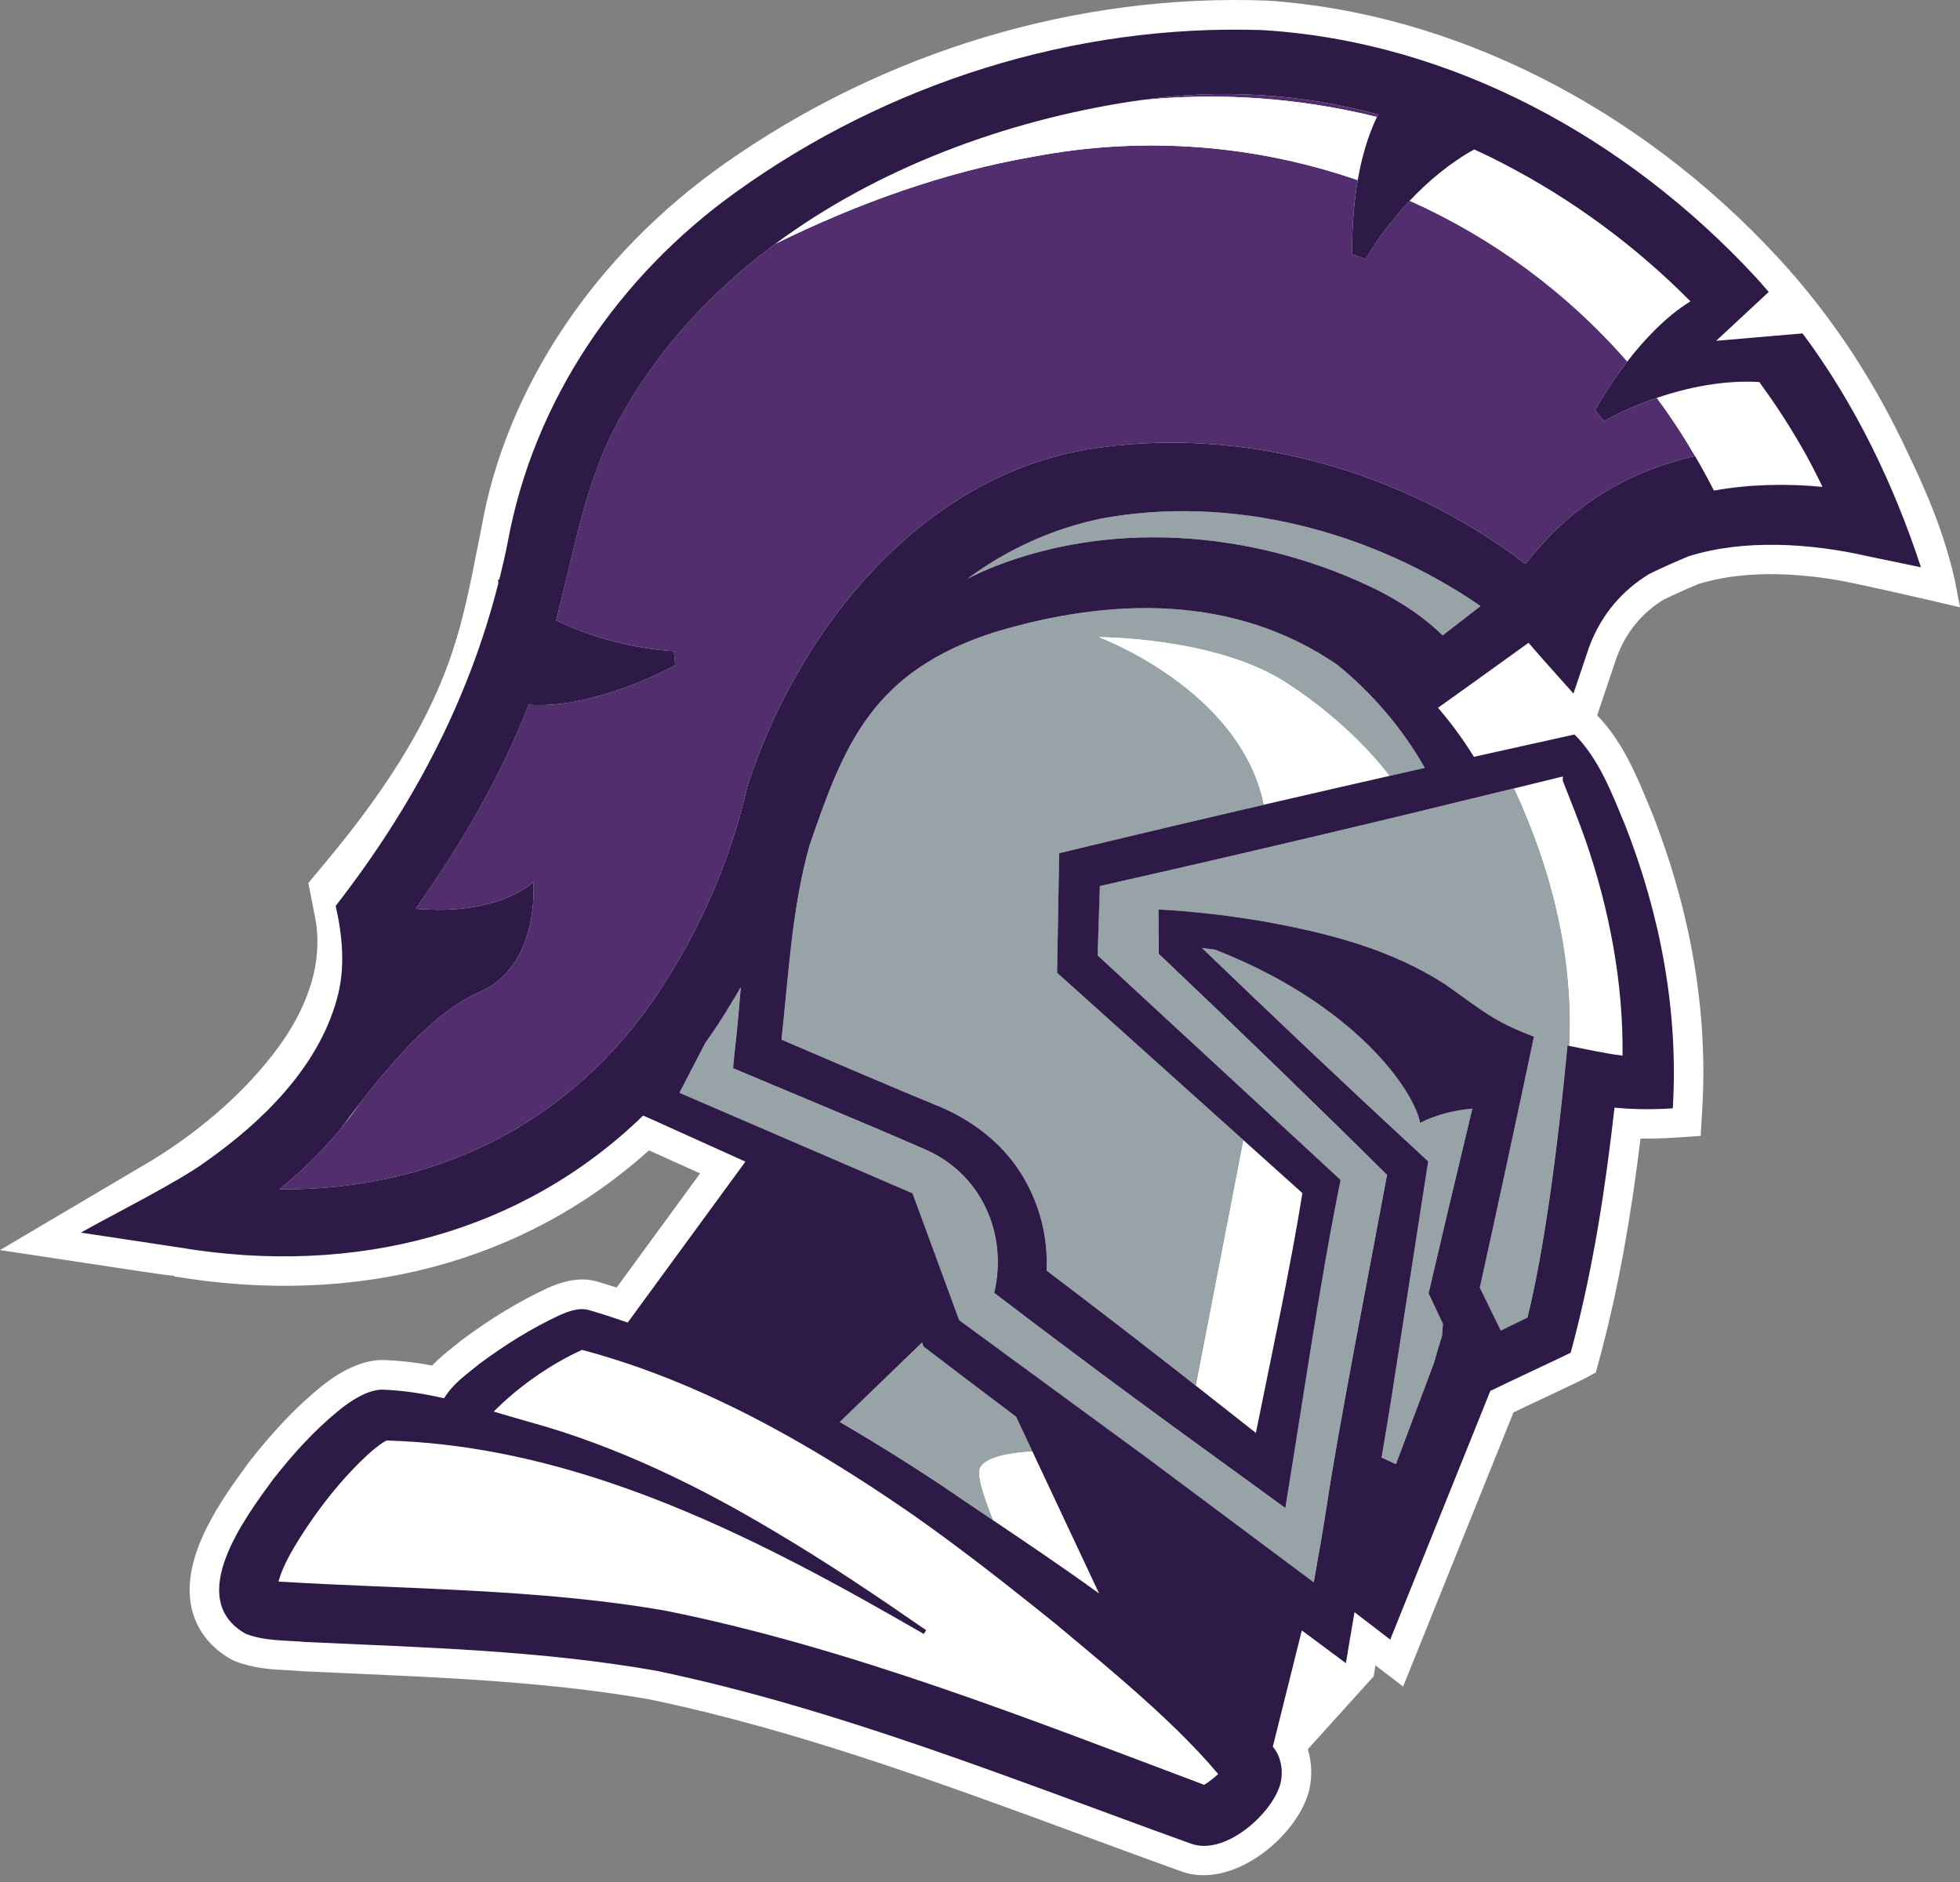 <svg width="200" height="192" viewBox="0 0 200 192" fill="none" xmlns="http://www.w3.org/2000/svg">
<rect x="0" y="0" width="200" height="192" fill="#808080" stroke="none"/>
<g clip-path="url(#clip0_1116_172)">
<path d="M199.477 59.227C199.139 57.703 198.715 56.203 198.224 54.718C197.117 51.366 195.624 48.157 194.09 44.983C190.785 38.144 186.565 31.839 181.41 26.26C167.226 10.914 148.31 1.369 129.427 0.066C109.974 -0.701 90.262 5.206 73.925 16.703C60.665 26.036 51.618 39.611 49.117 53.882L48.794 55.517C48.034 59.389 47.314 63.045 46.175 66.454C43.947 73.194 39.892 79.957 33.416 87.739L31.465 90.082L32.079 93.217C33.29 98.7 30.744 103.655 28.386 106.859C25.301 111.089 20.728 115.176 15.556 118.343L0 127.533L13.092 129.511C15.393 129.859 16.824 130.076 17.771 130.162L17.761 130.216C36.4 133.346 53.525 128.783 66.224 117.359L71.438 119.712L62.922 131.353C62.458 131.203 61.984 131.055 61.491 130.909L61.319 130.858C61.04 130.771 60.818 130.705 60.591 130.658C58.835 130.258 57.118 130.865 55.897 131.395C52.92 132.791 50.229 134.414 47.178 136.664L47.048 136.767C46.803 136.969 46.559 137.162 46.322 137.352C45.607 137.919 44.835 138.531 44.1 139.31C42.317 138.98 40.684 138.797 39.032 138.743C36.427 138.743 33.926 140.501 32.681 141.535C29.61 144.043 27.341 146.722 25.454 149.107L25.247 149.391C22.691 152.881 18.415 158.721 19.534 163.977C20.008 166.207 21.404 168.039 23.567 169.275L23.976 169.47C25.927 170.225 27.787 170.318 29.427 170.402C29.928 170.427 30.424 170.452 30.915 170.501L35.564 170.713C45.777 171.159 56.339 171.621 66.35 173.384C81.364 176.512 96.268 182.004 110.685 187.315C113.963 188.523 117.238 189.729 120.501 190.906C121.258 191.182 122.035 191.305 122.817 191.305C127.331 191.305 131.955 187.127 133.302 183.524C133.85 182.152 134.01 180.248 133.443 178.463L140.169 171.019L140.312 170.141C140.324 170.059 140.339 169.976 140.351 169.894L143.175 172.06L154.435 144.095C154.738 143.942 156.181 143.261 157.683 142.553C160.514 141.219 161.437 140.78 161.708 140.632L162.843 140.016L163.492 137.598C165.144 131.255 166.37 124.548 167.401 116.153C168.545 116.17 169.709 116.143 170.891 116.061L173.537 115.884L173.695 113.237C174.29 103.334 172.593 93.2 168.622 83.048L168.254 82.162C166.994 79.106 165.568 75.651 162.976 72.975L164.969 67.055C165.916 64.515 167.477 62.593 169.739 61.183C170.898 60.623 172.104 60.083 173.328 59.575C179.301 57.739 186.217 58.832 189.878 59.663C193.35 60.386 200 61.955 200 61.955L199.477 59.232V59.227Z" fill="white"/>
<path d="M54.412 89.988C54.412 89.988 55.207 98.525 48.853 101.248C44.986 102.905 40.854 107.194 36.679 112.613C36.116 113.439 35.507 114.234 34.878 115.011C34.735 115.205 34.592 115.4 34.446 115.598L34.474 115.506C32.693 117.625 30.683 119.566 28.52 121.332C45.19 121.458 59.836 113.989 68.839 98.636C72.205 93.037 74.815 86.656 76.233 80.31C81.358 64.451 93.681 48.796 110.946 45.851C126.581 43.298 143.101 47.948 155.646 57.522L155.887 57.234C158.253 54.407 162.907 48.85 172.965 46.524C171.764 44.465 170.467 42.48 169.056 40.593C166.92 41.32 165.045 42.186 163.669 42.975L162.771 41.831C162.771 41.831 164.002 39.532 166.049 36.883C159.908 29.841 152.304 24.26 143.844 20.479C141.863 22.575 140.307 24.751 139.34 26.45L137.986 25.92C137.986 25.92 137.843 22.437 138.543 18.38C128.194 14.808 116.846 13.824 105.522 15.97C96.34 17.556 87.48 20.765 79.094 24.889C72.104 30.068 66.227 36.58 62.295 44.499C59.516 50.315 58.406 56.876 56.746 63.291C60.993 65.363 65.711 66.268 68.757 66.424L68.893 67.872C68.893 67.872 60.813 72.373 53.941 71.889C51.036 79.388 46.964 86.291 42.408 92.711C50.996 93.454 54.41 89.988 54.41 89.988H54.412Z" fill="#522E6E"/>
<path d="M140.504 11.935C140.546 11.851 140.586 11.764 140.628 11.683C132.745 9.552 124.514 9.022 116.333 10.228C124.467 9.387 132.651 9.994 140.504 11.937V11.935Z" fill="#522E6E"/>
<path d="M140.753 60.297C142.993 61.486 145.19 62.837 147.208 64.823C149.013 63.424 149.499 63.049 151.075 61.828C139.922 54.155 125.686 50.431 112.327 52.907C107.172 53.995 102.642 56.146 98.705 59.046C99.647 58.575 100.604 58.134 101.588 57.751C114.172 52.873 128.751 54.321 140.751 60.297H140.753Z" fill="#98A3A8"/>
<path d="M154.519 80.428C140.44 83.883 126.408 87.203 112.219 90.402L111.994 97.478L136.042 119.699L136.785 120.384C134.693 130.576 132.848 143.522 131.142 153.857C125.92 150.029 120.585 146.223 115.393 142.37C112.189 140.022 105.789 135.23 102.637 132.815L101.438 131.908C102.859 125.912 100.136 119.686 94.258 117.212C87.806 114.393 81.272 111.734 74.79 108.982L74.953 107.28C75.212 105.092 75.397 102.897 75.582 100.704C75.291 101.213 74.998 101.711 74.707 102.179C73.834 103.662 72.909 105.075 71.942 106.432C70.866 108.506 69.944 110.284 69.317 111.493C72.349 112.8 92.322 121.413 92.322 121.413L93.104 121.751L93.41 122.584L97.862 134.69C100.972 136.969 117.278 148.916 117.278 148.916L134.047 161.436C134.511 158.819 134.972 156.205 135.381 153.58C136.469 146.137 139.959 128.321 141.525 119.874C134.301 112.704 126.088 104.774 118.762 97.824L118.227 97.316L118.222 96.561C118.222 95.631 118.2 93.724 118.198 92.792C121.981 92.989 125.745 93.443 129.425 94.094C135.707 95.258 141.925 96.864 147.433 100.413C148.644 101.254 149.985 102.268 151.196 103.08C152.903 104.268 154.662 105.068 156.512 105.766C155.096 112.526 152.573 124.232 150.989 131.37L153.132 135.753C154.067 135.297 155.098 134.791 155.86 134.418C156.775 130.618 157.459 126.679 158.043 122.73C158.81 117.434 159.432 111.998 159.935 106.673C160.002 106.686 160.076 106.7 160.142 106.715C160.547 98.051 158.61 89.287 154.511 80.435L154.519 80.428Z" fill="#98A3A8"/>
<path d="M144.904 114.551C144.302 111.256 138.257 102.443 123.967 96.874C123.527 96.815 123.088 96.761 122.649 96.709C129.81 103.608 137.806 111.172 144.996 117.797L145.735 118.483L145.57 119.541L141.959 142.777C141.646 144.751 141.313 146.724 140.975 148.699L142.445 149.37L146.313 139.078L146.769 137.504L147.149 136.281L147.238 135.053C146.631 133.767 146.096 132.635 145.772 131.952C146.868 127.224 148.703 119.487 150.242 113.099C148.527 113.254 146.668 113.661 144.904 114.551Z" fill="#98A3A8"/>
<path d="M104.486 120.209C106.141 123.053 106.948 126.304 106.795 129.619C110.176 132.164 115.538 136.293 118.34 138.481C119.578 139.438 120.807 140.41 122.037 141.374L126.891 116.325L108.551 99.854L107.868 99.24L107.885 98.293L108.055 88.654L108.085 87.038C115.62 85.215 123.197 83.432 130.786 81.676L128.966 82.066C126.554 70.328 112.13 65 112.13 65C112.13 65 124.018 64.986 131.19 69.61C137.623 73.756 141.162 78.329 141.776 79.16C142.98 78.886 144.184 78.61 145.387 78.339C143.123 74.296 139.909 70.604 136.459 67.817C125.962 60.625 113.395 60.938 101.615 64.455C88.942 68.456 86.109 76.06 82.616 86.219C80.803 92.629 80.478 99.434 79.745 106.064C85.196 108.388 90.632 110.751 96.118 112.998C99.445 114.44 102.592 116.89 104.489 120.212L104.486 120.209Z" fill="#98A3A8"/>
<path d="M105.352 148.081L103.69 144.539C100.111 141.839 96.843 139.362 94.239 137.369C94.239 137.369 94.157 137.133 94.096 136.955L85.697 145.065C89.091 147.043 92.423 149.122 95.686 151.268C97.568 152.558 99.463 153.833 101.362 155.108C100.336 152.565 99.677 150.429 100.018 149.754C100.597 148.594 103.209 148.202 105.357 148.081H105.352Z" fill="#98A3A8"/>
<path d="M153.433 16.716C152.444 16.195 151.442 15.714 150.436 15.248C147.942 16.614 145.705 18.511 143.846 20.482C152.306 24.263 159.91 29.845 166.051 36.886C167.723 34.721 169.938 32.328 172.496 30.745C166.914 25.107 160.44 20.341 153.435 16.716H153.433Z" fill="white"/>
<path d="M138.541 18.379C138.908 16.246 139.52 13.964 140.502 11.932C132.646 9.988 124.465 9.382 116.33 10.223C116.017 10.27 115.706 10.304 115.393 10.356C102.654 12.319 89.614 17.089 79.092 24.886C87.478 20.759 96.337 17.551 105.52 15.967C116.843 13.821 128.192 14.805 138.541 18.377V18.379Z" fill="white"/>
<path d="M184.042 45.95C183.951 45.789 183.855 45.631 183.764 45.471C182.474 43.227 181.051 41.064 179.519 38.974C175.918 38.757 172.201 39.522 169.059 40.593C170.467 42.479 171.767 44.465 172.968 46.524C173.326 47.138 173.676 47.76 174.016 48.389C174.312 48.939 174.611 49.486 174.892 50.049C178.513 49.4 182.313 49.319 185.974 49.669C185.364 48.411 184.73 47.166 184.045 45.95H184.042Z" fill="white"/>
<path d="M100.012 149.753C99.674 150.431 100.331 152.565 101.357 155.108C104.982 157.549 108.613 160.001 112.155 162.561L105.352 148.078C103.204 148.199 100.592 148.589 100.012 149.75V149.753Z" fill="white"/>
<path d="M122.038 141.374C124.078 142.975 126.115 144.576 128.15 146.181C129.721 138.4 131.731 129.066 132.898 121.716L126.892 116.322L122.038 141.372V141.374Z" fill="white"/>
<path d="M131.189 69.612C124.016 64.987 112.128 65.002 112.128 65.002C112.128 65.002 126.552 70.329 128.964 82.067L130.784 81.678C134.444 80.829 138.107 79.993 141.775 79.159C141.161 78.328 137.621 73.758 131.189 69.609V69.612Z" fill="white"/>
<path d="M159.525 79.803C159.442 79.615 159.454 79.438 159.488 79.211C157.831 79.623 156.176 80.022 154.519 80.429C158.618 89.284 160.554 98.045 160.149 106.709C161.824 107.04 163.736 107.462 165.561 107.699C165.652 100.294 164.217 92.742 161.787 85.722C161.087 83.73 160.302 81.769 159.523 79.803H159.525Z" fill="white"/>
<path d="M39.424 146.957C39.301 146.967 39.38 146.974 39.444 146.957H39.424Z" fill="white"/>
<path d="M59.062 137.624C59.025 137.614 58.985 137.601 59.032 137.616C59.039 137.616 59.054 137.621 59.062 137.624Z" fill="white"/>
<path d="M117.581 174.114C115.341 172.072 112.998 170.077 110.672 168.133C109.661 167.287 108.655 166.449 107.666 165.622C106.889 164.993 106.104 164.372 105.323 163.745C101.413 160.625 97.44 157.562 93.353 154.676C89.917 152.291 86.4 150 82.787 147.874C82.513 147.711 82.237 147.553 81.96 147.393C81.484 147.116 81.006 146.843 80.525 146.574C75.212 143.592 69.697 141.005 63.933 139.078C62.438 138.578 60.926 138.124 59.4 137.717C56.196 139.165 52.915 141.446 50.385 144.011C51.64 144.379 52.891 144.756 54.148 145.106C63.033 147.56 71.438 151.67 79.269 156.376C84.506 159.473 89.53 162.87 94.51 166.313C94.51 166.313 94.448 166.409 94.389 166.505C94.327 166.601 94.268 166.698 94.268 166.698C93.439 166.217 92.606 165.741 91.774 165.265C82.343 159.871 72.603 154.767 62.391 151.317C55.014 148.823 47.395 147.188 39.466 146.961C38.98 147.188 38.543 147.546 37.966 148.017C34.964 150.658 32.143 154.296 30.039 157.818C29.398 158.894 28.719 160.228 28.421 161.35C40.716 162.125 55.157 162.056 68.035 164.35C86.859 168.136 105.53 175.572 122.886 182.091C123.318 181.834 123.895 181.393 124.312 180.986C123.024 179.462 121.606 177.962 120.094 176.485C119.278 175.688 118.444 174.899 117.586 174.117H117.581V174.114Z" fill="white"/>
<path d="M183.929 34.015L175.119 34.769L180.481 29.785C180.019 29.262 179.576 28.724 179.097 28.216C166.084 14.184 148.202 4.245 128.818 3.071C109.656 2.424 90.559 8.455 75.008 19.66C63.119 28.214 54.45 40.854 51.801 55.352C51.547 56.644 51.251 57.917 50.935 59.18C50.898 59.141 50.856 59.106 50.819 59.066L50.851 59.513C47.783 71.611 42.026 82.421 34.254 92.42C34.962 95.56 35.263 98.816 34.368 101.951C32.446 108.901 26.766 114.458 20.933 118.557C18.183 120.572 11.358 123.998 8.248 125.75C8.248 125.75 18.259 127.264 18.259 127.262C36.314 130.293 53.313 125.752 65.623 113.814C65.897 113.928 66.114 114.019 66.114 114.019C66.114 114.019 71.269 116.345 76.063 118.508L64.052 134.927C62.949 134.552 61.847 134.173 60.727 133.84C60.606 133.812 60.078 133.637 59.97 133.623C59.032 133.386 57.886 133.832 57.173 134.14C54.141 135.561 51.613 137.154 48.962 139.105C47.595 140.233 46.278 141.091 45.316 142.652C43.259 142.184 41.173 141.841 39.015 141.769C37.48 141.762 35.626 143.017 34.582 143.883C31.941 146.039 29.874 148.384 27.884 150.898C25.114 154.689 18.753 163.07 25.059 166.673C27.111 167.465 29.208 167.322 31.206 167.517C43.225 168.074 55.202 168.375 66.962 170.449C85.581 174.329 103.577 181.622 121.53 188.089C124.872 189.305 129.398 185.376 130.505 182.421C131.004 181.171 130.873 179.397 129.923 178.243C129.918 178.238 129.894 178.206 129.881 178.189L132.839 166.335C133.337 166.705 133.84 167.078 134.301 167.418L137.337 169.675C137.619 167.941 137.917 166.207 138.215 164.473L141.861 167.27L152.077 141.897C152.597 141.648 153.081 141.421 153.081 141.421C153.722 141.093 159.832 138.242 160.271 138.003L160.579 136.856C162.641 128.934 163.835 121.051 164.745 113C166.71 113.193 168.713 113.205 170.694 113.072C171.288 103.162 169.424 93.368 165.847 84.222C164.496 80.983 163.181 77.434 160.665 74.931C157.244 75.683 153.818 76.448 150.395 77.212C149.312 75.441 148.081 73.774 146.737 72.208C148.407 71.026 152.548 68.039 155.976 65.575C156.467 66.138 156.948 66.71 157.444 67.267L160.557 70.755L162.152 66.017C163.43 62.596 165.605 60.191 168.296 58.551C169.594 57.922 170.938 57.318 172.309 56.751C177.962 54.972 184.782 55.426 190.499 56.726L196.014 57.873C193.237 49.381 189.271 41.167 183.934 34.012H183.929V34.015ZM59.062 137.623C59.062 137.623 59.04 137.618 59.032 137.616C58.986 137.601 59.025 137.611 59.062 137.623ZM39.424 146.956H39.444C39.38 146.973 39.301 146.964 39.424 146.956ZM122.882 182.088C105.525 175.57 86.854 168.133 68.03 164.347C55.153 162.053 40.712 162.122 28.416 161.348C28.712 160.226 29.393 158.891 30.034 157.816C32.138 154.294 34.962 150.656 37.961 148.014C38.539 147.543 38.975 147.186 39.461 146.959C47.391 147.186 55.01 148.821 62.387 151.314C72.598 154.765 82.338 159.868 91.77 165.262C92.603 165.738 93.437 166.217 94.263 166.695C94.263 166.695 94.325 166.599 94.384 166.503C94.446 166.407 94.505 166.31 94.505 166.31C89.525 162.867 84.501 159.471 79.265 156.373C71.436 151.67 63.028 147.558 54.144 145.104C52.886 144.751 51.636 144.376 50.38 144.009C52.913 141.444 56.191 139.162 59.395 137.714C60.924 138.121 62.434 138.575 63.928 139.076C69.692 141.002 75.21 143.589 80.52 146.571C81.001 146.84 81.48 147.114 81.956 147.39C82.232 147.551 82.508 147.708 82.782 147.871C86.393 149.997 89.912 152.291 93.348 154.674C97.438 157.559 101.409 160.623 105.318 163.743C106.1 164.367 106.884 164.991 107.661 165.62C108.65 166.446 109.656 167.285 110.668 168.131C112.994 170.074 115.337 172.07 117.576 174.112C118.435 174.894 119.268 175.683 120.085 176.48C121.597 177.955 123.015 179.457 124.302 180.981C123.888 181.388 123.308 181.829 122.877 182.086H122.882V182.088ZM85.695 145.064L94.093 136.955C94.155 137.132 94.236 137.369 94.236 137.369C96.843 139.362 100.109 141.841 103.688 144.539L105.35 148.081L112.152 162.564C108.608 160.001 104.98 157.552 101.354 155.11C99.458 153.833 97.561 152.557 95.679 151.27C92.416 149.124 89.086 147.045 85.69 145.067H85.695V145.064ZM147.238 135.053L147.149 136.281L146.769 137.505L146.313 139.078L142.445 149.371L140.975 148.7C141.313 146.727 141.646 144.751 141.96 142.778L145.57 119.542L145.736 118.483L144.996 117.798C137.806 111.175 129.812 103.608 122.65 96.71C123.089 96.761 123.528 96.816 123.967 96.875C138.255 102.444 144.3 111.257 144.905 114.552C146.668 113.664 148.525 113.257 150.242 113.099C148.705 119.485 146.868 127.225 145.773 131.953C146.096 132.636 146.631 133.768 147.238 135.053ZM154.519 80.428C156.176 80.022 157.829 79.622 159.489 79.21C159.454 79.437 159.439 79.615 159.526 79.802C160.305 81.768 161.089 83.729 161.79 85.722C164.219 92.739 165.655 100.291 165.564 107.698C163.738 107.463 161.827 107.039 160.152 106.709C160.083 106.696 160.012 106.679 159.945 106.667C159.442 111.992 158.82 117.428 158.053 122.723C157.469 126.675 156.785 130.611 155.87 134.412C155.108 134.784 154.077 135.287 153.142 135.746L150.999 131.363C152.583 124.225 155.106 112.52 156.522 105.759C154.672 105.061 152.913 104.262 151.206 103.073C149.995 102.259 148.654 101.248 147.443 100.407C141.935 96.858 135.717 95.252 129.435 94.088C125.752 93.439 121.991 92.983 118.208 92.785C118.21 93.718 118.23 95.624 118.232 96.554L118.237 97.309L118.772 97.817C126.098 104.767 134.311 112.697 141.535 119.867C139.969 128.312 136.477 146.13 135.391 153.574C134.982 156.198 134.518 158.815 134.057 161.429L117.288 148.91C117.288 148.91 100.982 136.962 97.872 134.683L93.42 122.578L93.114 121.744L92.332 121.406C92.332 121.406 72.359 112.793 69.327 111.486C69.954 110.278 70.876 108.499 71.952 106.425C72.918 105.068 73.843 103.655 74.717 102.173C75.01 101.704 75.301 101.206 75.592 100.698C75.41 102.89 75.225 105.086 74.963 107.273L74.8 108.975C81.285 111.725 87.816 114.384 94.268 117.206C100.146 119.682 102.866 125.905 101.448 131.901L102.647 132.809C105.799 135.223 112.199 140.018 115.403 142.364C120.595 146.214 125.93 150.022 131.152 153.85C132.858 143.518 134.706 130.569 136.795 120.378L136.052 119.692L112.004 97.472L112.229 90.395C126.418 87.196 140.448 83.877 154.529 80.421L154.519 80.428ZM108.551 99.854L126.892 116.325L132.898 121.719C131.731 129.069 129.719 138.4 128.15 146.184C126.118 144.576 124.078 142.978 122.038 141.377C120.807 140.41 119.579 139.441 118.341 138.484C115.536 136.296 110.177 132.17 106.795 129.622C106.948 126.307 106.142 123.056 104.487 120.212C102.59 116.89 99.443 114.441 96.116 112.998C90.63 110.751 85.197 108.388 79.743 106.065C80.476 99.437 80.801 92.63 82.614 86.22C86.107 76.063 88.941 68.456 101.613 64.456C113.396 60.938 125.96 60.625 136.457 67.817C139.907 70.605 143.119 74.297 145.385 78.339C144.182 78.611 142.978 78.887 141.775 79.161C138.109 79.992 134.447 80.831 130.784 81.679C123.195 83.435 115.618 85.221 108.083 87.041L108.053 88.656L107.883 98.296L107.866 99.243L108.549 99.857H108.551V99.854ZM147.208 64.823C145.191 62.838 142.995 61.486 140.753 60.297C128.754 54.321 114.175 52.873 101.591 57.752C100.607 58.134 99.647 58.576 98.708 59.047C102.642 56.146 107.173 53.995 112.33 52.908C125.686 50.431 139.925 54.158 151.078 61.829C149.502 63.05 149.016 63.425 147.211 64.823H147.208ZM174.889 50.049C174.608 49.487 174.31 48.939 174.014 48.389C173.676 47.76 173.326 47.139 172.965 46.525C162.907 48.85 158.253 54.407 155.888 57.234L155.646 57.523C143.102 47.95 126.579 43.301 110.946 45.851C93.684 48.796 81.359 64.451 76.233 80.31C74.815 86.659 72.203 93.039 68.839 98.636C59.836 113.99 45.191 121.458 28.52 121.332C30.683 119.566 32.693 117.628 34.474 115.506L34.447 115.598C34.59 115.4 34.735 115.205 34.878 115.011C35.48 114.189 36.08 113.39 36.679 112.613C40.857 107.197 44.986 102.905 48.853 101.248C55.207 98.525 54.413 89.988 54.413 89.988C54.413 89.988 50.997 93.454 42.411 92.711C46.967 86.291 51.039 79.385 53.944 71.89C60.816 72.373 68.896 67.872 68.896 67.872L68.76 66.424C65.714 66.271 60.996 65.366 56.748 63.291C58.411 56.879 59.518 50.318 62.298 44.5C66.23 36.58 72.107 30.068 79.097 24.889C89.619 17.092 102.659 12.322 115.398 10.359C115.709 10.307 116.022 10.273 116.336 10.226C124.517 9.022 132.75 9.55 140.63 11.681C140.588 11.765 140.549 11.849 140.507 11.932C139.525 13.962 138.913 16.244 138.546 18.38C137.846 22.437 137.989 25.92 137.989 25.92L139.343 26.45C140.312 24.751 141.868 22.575 143.846 20.479C145.709 18.508 147.946 16.611 150.437 15.245C151.446 15.711 152.447 16.192 153.434 16.712C160.441 20.338 166.913 25.103 172.494 30.742C169.937 32.325 167.722 34.718 166.049 36.883C164.005 39.532 162.772 41.831 162.772 41.831L163.669 42.975C165.046 42.184 166.92 41.32 169.056 40.593C172.198 39.52 175.915 38.758 179.516 38.975C181.048 41.064 182.474 43.227 183.761 45.471C183.852 45.632 183.949 45.789 184.04 45.95C184.725 47.166 185.362 48.411 185.969 49.669C182.306 49.319 178.508 49.4 174.887 50.049H174.889Z" fill="#2D1A46"/>
</g>
<defs>
<clipPath id="clip0_1116_172">
<rect width="200" height="191.306" fill="white"/>
</clipPath>
</defs>
</svg>
